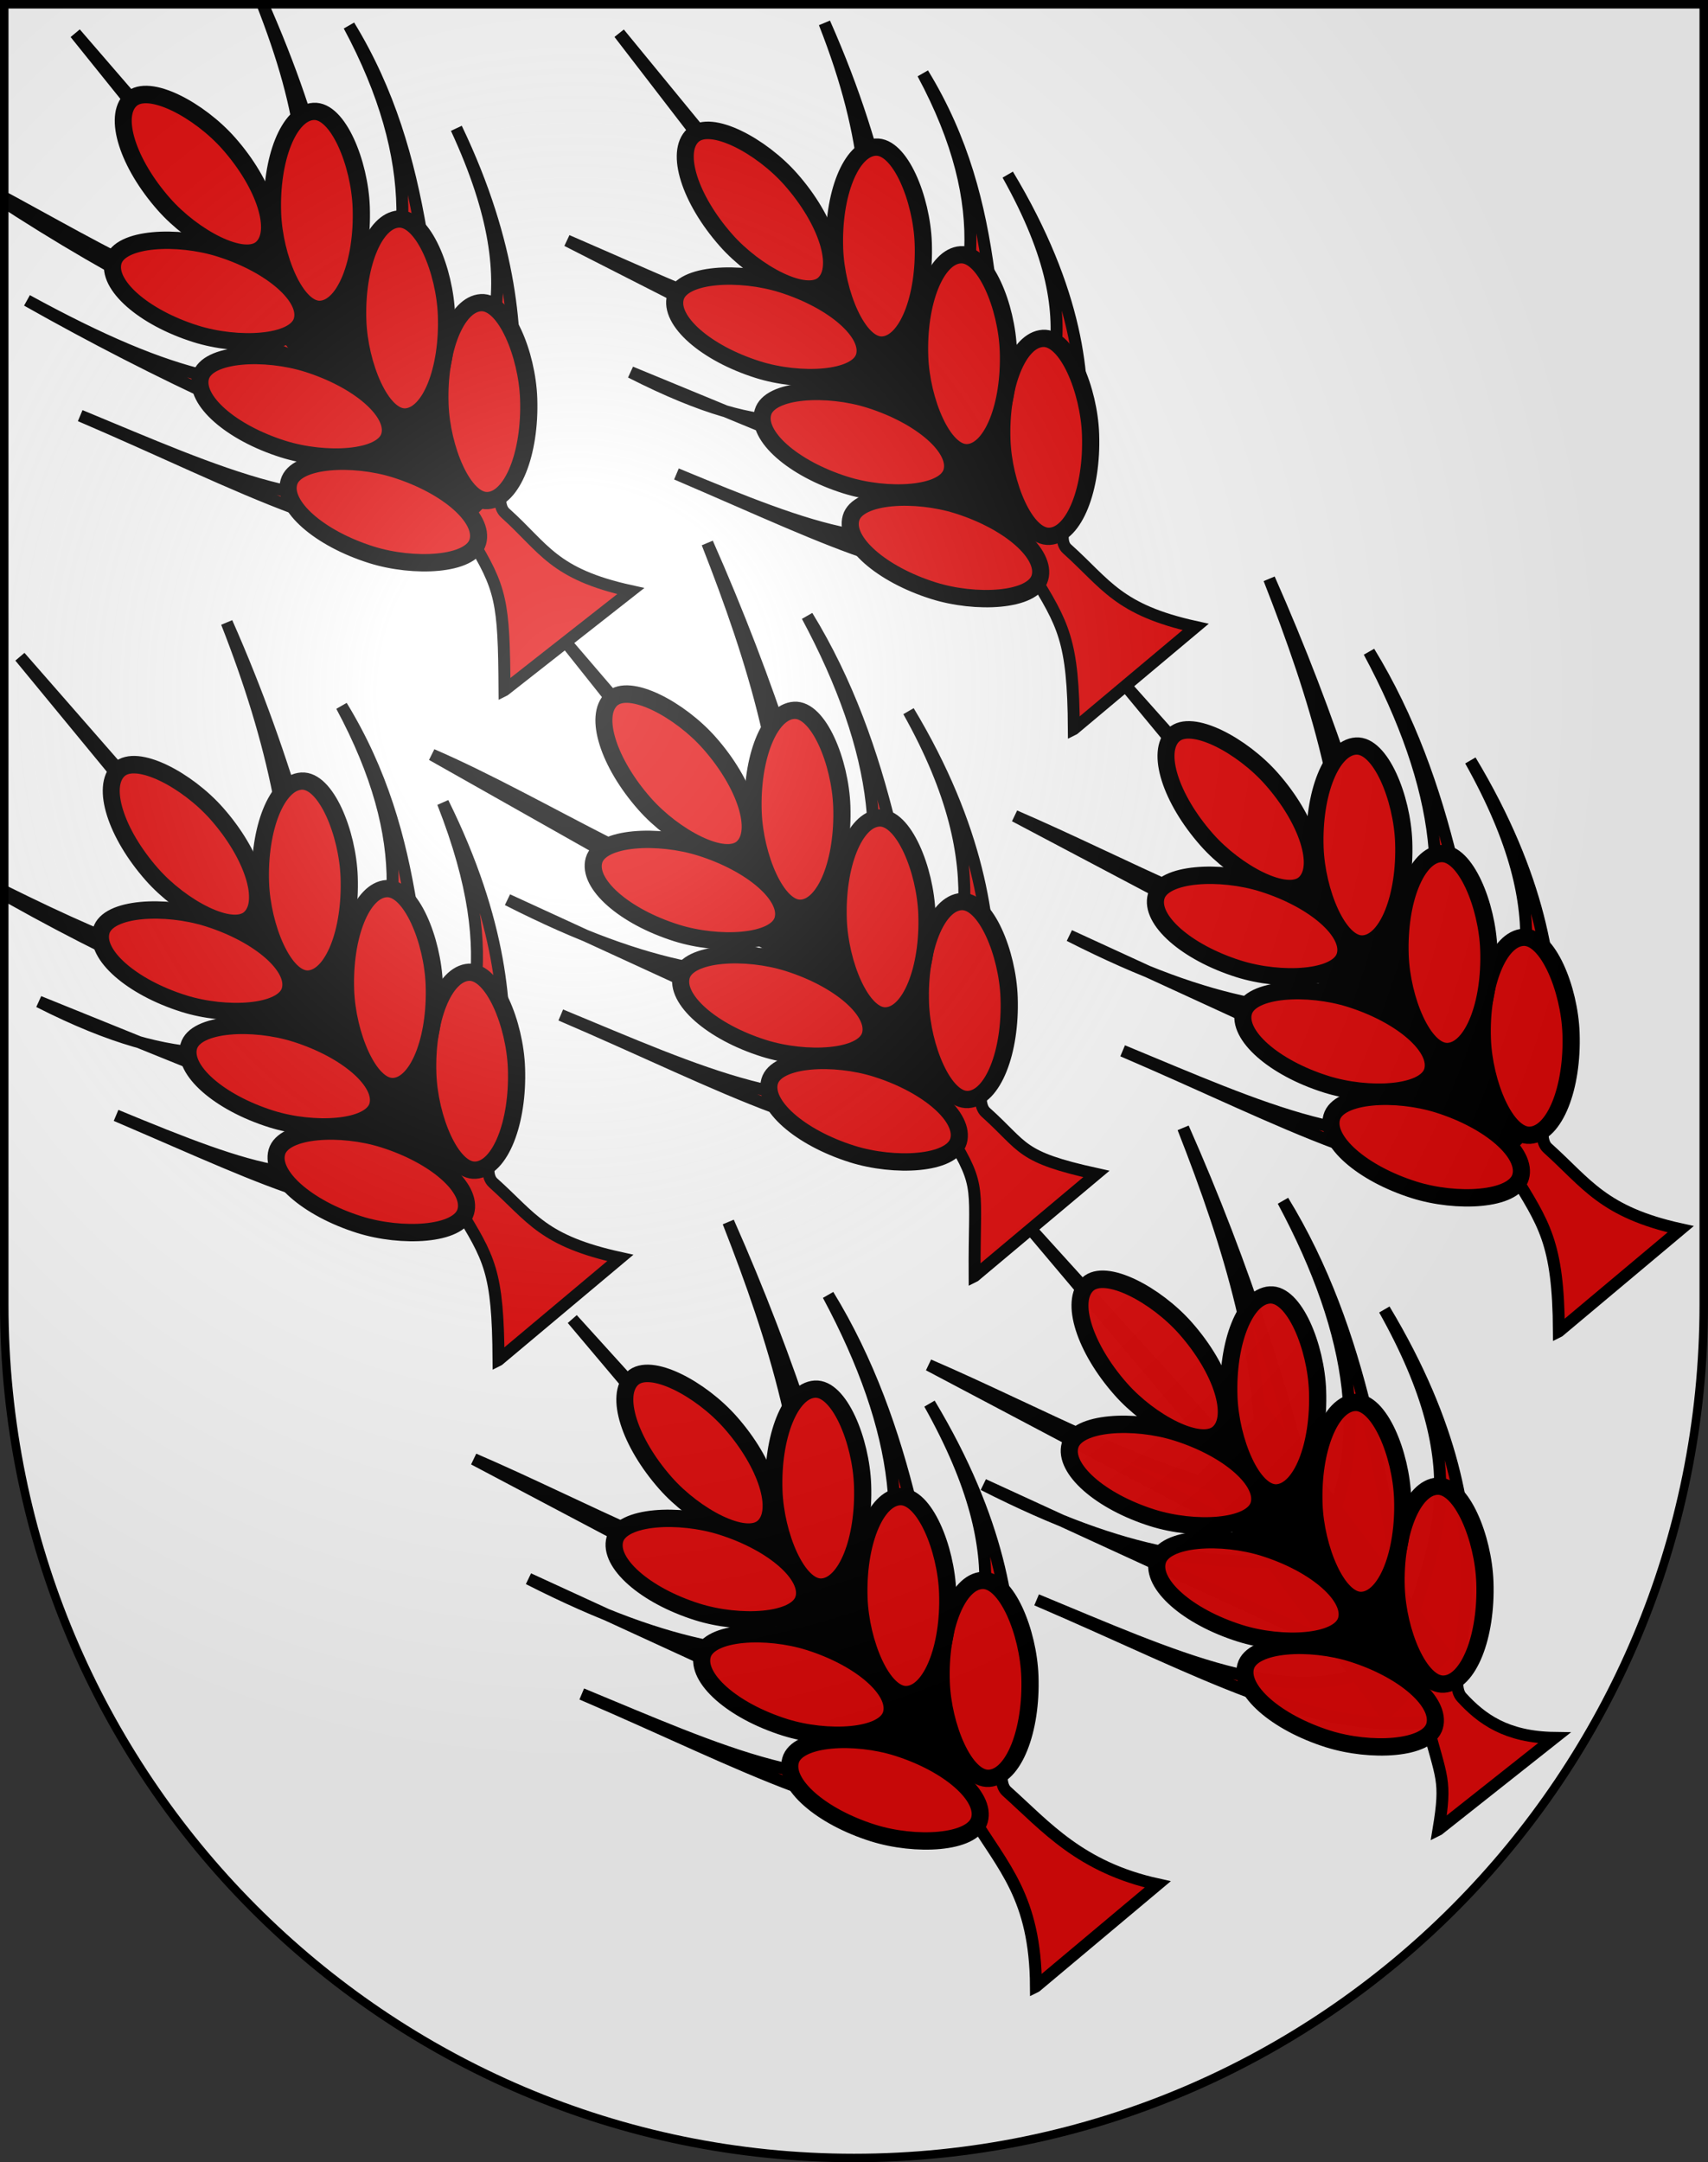 <?xml version="1.0" encoding="UTF-8"?>
<svg version="1.0" viewBox="0 0 603 763" xmlns="http://www.w3.org/2000/svg" xmlns:cc="http://web.resource.org/cc/" xmlns:dc="http://purl.org/dc/elements/1.1/" xmlns:rdf="http://www.w3.org/1999/02/22-rdf-syntax-ns#" xmlns:xlink="http://www.w3.org/1999/xlink">
<rect x="0" y="0" width="603" height="763" fill="#333333" stroke="none"/>
<defs>
<radialGradient id="a" cx="858.04" cy="579.93" r="300" gradientTransform="matrix(1.215 1.5316e-24 1.4647e-23 1.267 -839.19 -490.49)" gradientUnits="userSpaceOnUse">
<stop stop-color="#fff" stop-opacity=".314" offset="0"/>
<stop stop-color="#fff" stop-opacity=".251" offset=".19"/>
<stop stop-color="#6b6b6b" stop-opacity=".125" offset=".6"/>
<stop stop-opacity=".125" offset="1"/>
</radialGradient>
</defs>
<desc>Coat of Arms of Canton of Freiburg (Fribourg)</desc>
<path d="m1.5 1.5v458.87c0 166.31 134.31 301.13 300 301.13 165.69 0 300-134.82 300-301.13v-458.87h-600z" fill="#fff"/>
<g transform="matrix(4.221 0 0 4.221 -2691.4 -1398)" fill-rule="evenodd" stroke="#000">
<path d="m724.27 497.27 10.183-8.536c-6.502-1.432-9.339-4.826-12.629-7.776-2.186-1.959 5.253-12.922-6.456-32.407 7.659 13.667 4.102 19.673 1.889 27.072-2.054-12.473-3.604-25.097-10.366-36.157 6.075 11.327 7.279 20.868 3.111 28.536-2.696-11.694-6.307-22.979-11.464-34.634 3.881 9.878 6.935 19.756 6.464 29.634l-19.51-21.523 19.085 22.621c-8.535-1.542-18.124-6.952-27.32-10.915l31.162 16.464c-7.675 0.117-14.122-0.132-26.588-6.464l33.052 15.183c-7.561 3.713-17.047-0.773-28.601-5.549 14.04 6.015 22.947 11.269 32.621 10.183 2.611 4.31 5.318 6.782 5.366 14.268z" fill="#e20909" stroke-width="1px"/>
<path d="m700 463 15 20 5-5-15-20-5 5z" stroke-width="1px"/>
<g fill="#e20909" stroke-linecap="square">
<rect transform="matrix(.998 -.065 .035 .999 0 0)" x="699.62" y="509.55" width="7.432" height="16.562" rx="3.716" ry="8.281" stroke-width="1.441"/>
<rect transform="matrix(.998 -.065 .035 .999 0 0)" x="692.99" y="502.11" width="7.432" height="16.562" rx="3.716" ry="8.281" stroke-width="1.441"/>
<rect transform="matrix(.998 -.065 .035 .999 0 0)" x="686.19" y="492.67" width="7.432" height="16.562" rx="3.716" ry="8.281" stroke-width="1.441"/>
<rect transform="matrix(-.273 .962 -.954 -.301 0 0)" x="227.63" y="-805.04" width="7.432" height="16.562" rx="3.716" ry="8.281" stroke-width="1.441"/>
<rect transform="matrix(-.273 .962 -.954 -.301 0 0)" x="234.63" y="-814.72" width="7.432" height="16.562" rx="3.716" ry="8.281" stroke-width="1.441"/>
<rect transform="matrix(-.273 .962 -.954 -.301 0 0)" x="240.84" y="-824.22" width="7.432" height="16.562" rx="3.716" ry="8.281" stroke-width="1.441"/>
<rect transform="matrix(.73 -.684 .662 .75 0 0)" x="218.56" y="797.97" width="7.432" height="16.562" rx="3.716" ry="8.281" stroke-width="1.441"/>
</g>
<path d="m757.94 484.15 9.683-7.661c-4.002-0.057-6.089-1.576-7.754-3.401-1.979-2.168 5.253-12.922-6.456-32.407 7.659 13.667 4.102 19.673 1.889 27.072-2.054-12.473-3.604-25.097-10.366-36.157 6.075 11.327 7.279 20.868 3.111 28.536-2.696-11.694-6.307-22.979-11.464-34.634 3.881 9.878 6.935 19.756 6.464 29.634l-19.51-21.523 19.085 22.621c-8.535-1.542-18.124-6.952-27.32-10.915l31.162 16.464c-7.675 0.117-14.122-0.132-26.588-6.464l33.052 15.183c-7.561 3.713-17.047-0.773-28.601-5.549 14.04 6.015 22.947 11.269 32.621 10.183 1.236 4.81 1.693 4.782 0.991 9.018z" fill="#e20909" stroke-width="1px"/>
<path d="m738.5 454.5 15 20 5-5-15-20-5 5z" stroke-width="1px"/>
<g fill="#e20909" fill-opacity=".989" stroke-linecap="square">
<rect transform="matrix(.998 -.065 .035 .999 0 0)" x="737.94" y="504.16" width="7.432" height="16.562" rx="3.716" ry="8.281" stroke-width="1.441"/>
<rect transform="matrix(.998 -.065 .035 .999 0 0)" x="731.31" y="496.72" width="7.432" height="16.562" rx="3.716" ry="8.281" stroke-width="1.441"/>
<rect transform="matrix(.998 -.065 .035 .999 0 0)" x="724.51" y="487.28" width="7.432" height="16.562" rx="3.716" ry="8.281" stroke-width="1.441"/>
<rect transform="matrix(-.273 .962 -.954 -.301 0 0)" x="208.67" y="-839.52" width="7.432" height="16.562" rx="3.716" ry="8.281" stroke-width="1.441"/>
<rect transform="matrix(-.273 .962 -.954 -.301 0 0)" x="215.67" y="-849.19" width="7.432" height="16.562" rx="3.716" ry="8.281" stroke-width="1.441"/>
<rect transform="matrix(-.273 .962 -.954 -.301 0 0)" x="221.88" y="-858.7" width="7.432" height="16.562" rx="3.716" ry="8.281" stroke-width="1.441"/>
<rect transform="matrix(.73 -.684 .662 .75 0 0)" x="252.31" y="818.26" width="7.432" height="16.562" rx="3.716" ry="8.281" stroke-width="1.441"/>
</g>
<path d="m679.32 444.9 10.183-8.536c-6.502-1.432-7.339-3.326-10.629-6.276-2.186-1.959 5.628-11.922-4.206-31.782 5.409 13.792 1.852 19.048-0.361 26.447-2.054-12.473-1.354-23.472-8.116-34.532 6.075 11.327 5.029 19.243 0.861 26.911-2.696-11.694-5.307-22.229-10.464-33.884 3.881 9.878 5.935 19.006 5.464 28.884l-22.76-26.023 22.335 27.121c-8.535 0.054-17.75-4.554-26.945-9.165 10.454 6.243 20.665 10.792 30.787 14.714-7.675 0.117-12.122 2.493-24.588-3.839l31.052 12.558c-7.561 3.713-13.047 1.727-24.601-3.049 14.04 6.015 18.947 8.769 28.621 7.683 2.611 4.31 3.318 5.282 3.366 12.768z" fill="#e20909" stroke-width="1px"/>
<path d="m656.5 411.5 15 20 5-5-15-20-5 5z" stroke-width="1px"/>
<g fill="#e20909" stroke-linecap="square">
<rect transform="matrix(.998 -.065 .035 .999 0 0)" x="658.47" y="455.98" width="7.432" height="16.562" rx="3.716" ry="8.281" stroke-width="1.441"/>
<rect transform="matrix(.998 -.065 .035 .999 0 0)" x="651.84" y="448.55" width="7.432" height="16.562" rx="3.716" ry="8.281" stroke-width="1.441"/>
<rect transform="matrix(.998 -.065 .035 .999 0 0)" x="645.04" y="439.11" width="7.432" height="16.562" rx="3.716" ry="8.281" stroke-width="1.441"/>
<rect transform="matrix(-.273 .962 -.954 -.301 0 0)" x="192.04" y="-749.82" width="7.432" height="16.562" rx="3.716" ry="8.281" stroke-width="1.441"/>
<rect transform="matrix(-.273 .962 -.954 -.301 0 0)" x="199.04" y="-759.5" width="7.432" height="16.562" rx="3.716" ry="8.281" stroke-width="1.441"/>
<rect transform="matrix(-.273 .962 -.954 -.301 0 0)" x="205.25" y="-769" width="7.432" height="16.562" rx="3.716" ry="8.281" stroke-width="1.441"/>
<rect transform="matrix(.73 -.684 .662 .75 0 0)" x="220.03" y="731.46" width="7.432" height="16.562" rx="3.716" ry="8.281" stroke-width="1.441"/>
</g>
<path d="m679.82 388.9 10.558-8.286c-6.502-1.432-7.214-3.576-10.504-6.526-2.186-1.959 5.253-12.672-4.081-32.157 6.784 14.667 1.727 19.423-0.486 26.822-2.054-12.473-1.729-24.347-8.491-35.407 6.075 11.327 5.404 20.118 1.236 27.786-2.696-11.694-3.432-18.229-8.589-29.884 3.881 9.878 4.06 15.006 3.589 24.884l-19.135-22.148 18.71 23.246c-8.302 0.555-18.039-6.187-27.32-10.915 10.387 7.048 20.775 12.415 31.162 16.464-7.675 1.536-14.122 0.345-26.588-6.464 11.017 6.225 22.034 11.291 33.052 15.183-7.561 3.713-17.047-0.773-28.601-5.549 14.04 6.015 22.947 11.269 32.621 10.183 2.611 4.31 2.818 5.282 2.866 12.768z" fill="#e20909" stroke-width="1px"/>
<path d="m659.5 356.5 15 20 5-5-15-20-5 5z" stroke-width="1px"/>
<g fill="#e20909" stroke-linecap="square">
<rect transform="matrix(.998 -.065 .035 .999 0 0)" x="661.45" y="400.14" width="7.432" height="16.562" rx="3.716" ry="8.281" stroke-width="1.441"/>
<rect transform="matrix(.998 -.065 .035 .999 0 0)" x="654.82" y="392.71" width="7.432" height="16.562" rx="3.716" ry="8.281" stroke-width="1.441"/>
<rect transform="matrix(.998 -.065 .035 .999 0 0)" x="648.01" y="383.26" width="7.432" height="16.562" rx="3.716" ry="8.281" stroke-width="1.441"/>
<rect transform="matrix(-.273 .962 -.954 -.301 0 0)" x="138.32" y="-735.5" width="7.432" height="16.562" rx="3.716" ry="8.281" stroke-width="1.441"/>
<rect transform="matrix(-.273 .962 -.954 -.301 0 0)" x="145.31" y="-745.17" width="7.432" height="16.562" rx="3.716" ry="8.281" stroke-width="1.441"/>
<rect transform="matrix(-.273 .962 -.954 -.301 0 0)" x="151.52" y="-754.68" width="7.432" height="16.562" rx="3.716" ry="8.281" stroke-width="1.441"/>
<rect transform="matrix(.73 -.684 .662 .75 0 0)" x="257.86" y="691.26" width="7.432" height="16.562" rx="3.716" ry="8.281" stroke-width="1.441"/>
</g>
<path d="m727.44 392.15 10.183-8.536c-6.502-1.432-7.464-3.576-10.754-6.526-2.186-1.959 6.753-11.797-4.956-31.282 7.659 13.667 2.602 18.548 0.389 25.947-2.054-12.473-0.729-23.347-7.491-34.407 6.075 11.327 4.404 19.118 0.236 26.786-2.696-11.694-3.307-19.354-8.464-31.009 3.881 9.878 3.935 16.131 3.464 26.009l-20.635-25.148 20.21 26.246c-8.535-1.542-15.374-4.952-24.57-8.915l28.412 14.464c-7.675 0.117-10.622 2.868-23.088-3.464l29.552 12.183c-7.561 3.713-14.172 1.102-25.726-3.674 14.04 6.015 20.072 9.394 29.746 8.308 2.611 4.31 3.443 5.532 3.491 13.018z" fill="#e20909" stroke-width="1px"/>
<path d="m705.5 357.5 15 20 5-5-15-20-5 5z" stroke-width="1px"/>
<g fill="#e20909" stroke-linecap="square">
<rect transform="matrix(.998 -.065 .035 .999 0 0)" x="708.33" y="406.18" width="7.432" height="16.562" rx="3.716" ry="8.281" stroke-width="1.441"/>
<rect transform="matrix(.998 -.065 .035 .999 0 0)" x="701.7" y="398.75" width="7.432" height="16.562" rx="3.716" ry="8.281" stroke-width="1.441"/>
<rect transform="matrix(.998 -.065 .035 .999 0 0)" x="694.9" y="389.3" width="7.432" height="16.562" rx="3.716" ry="8.281" stroke-width="1.441"/>
<rect transform="matrix(-.273 .962 -.954 -.301 0 0)" x="127.02" y="-781.56" width="7.432" height="16.562" rx="3.716" ry="8.281" stroke-width="1.441"/>
<rect transform="matrix(-.273 .962 -.954 -.301 0 0)" x="134.02" y="-791.23" width="7.432" height="16.562" rx="3.716" ry="8.281" stroke-width="1.441"/>
<rect transform="matrix(-.273 .962 -.954 -.301 0 0)" x="140.23" y="-800.73" width="7.432" height="16.562" rx="3.716" ry="8.281" stroke-width="1.441"/>
<rect transform="matrix(.73 -.684 .662 .75 0 0)" x="291.12" y="725.59" width="7.432" height="16.562" rx="3.716" ry="8.281" stroke-width="1.441"/>
</g>
<path d="m768.01 442.5 10.183-8.536c-6.502-1.432-7.839-3.826-11.129-6.776-2.186-1.959 5.253-12.922-6.456-32.407 7.659 13.667 4.102 19.673 1.889 27.072-2.054-12.473-3.604-25.097-10.366-36.157 6.075 11.327 7.279 20.868 3.111 28.536-2.696-11.694-6.307-22.979-11.464-34.634 3.881 9.878 6.935 19.756 6.464 29.634l-18.635-20.898 18.21 21.996c-8.535-1.542-18.124-6.952-27.32-10.915l31.162 16.464c-7.675 0.117-14.122-0.132-26.588-6.464l33.052 15.183c-7.561 3.713-17.047-0.773-28.601-5.549 14.04 6.015 22.947 11.269 32.621 10.183 2.611 4.31 3.818 5.782 3.866 13.268z" fill="#e20909" stroke-width="1px"/>
<path d="m746.5 409.5 15 20 5-5-15-20-5 5z" stroke-width="1px"/>
<rect transform="matrix(.998 -.065 .035 .999 0 0)" x="746.75" y="458.8" width="7.432" height="16.562" rx="3.716" ry="8.281" fill="#e20909" stroke-linecap="square" stroke-width="1.441"/>
<rect transform="matrix(.998 -.065 .035 .999 0 0)" x="740.12" y="451.36" width="7.432" height="16.562" rx="3.716" ry="8.281" fill="#e20909" stroke-linecap="square" stroke-width="1.441"/>
<rect transform="matrix(.998 -.065 .035 .999 0 0)" x="733.32" y="441.92" width="7.432" height="16.562" rx="3.716" ry="8.281" fill="#e20909" stroke-linecap="square" stroke-width="1.441"/>
<rect transform="matrix(-.273 .962 -.954 -.301 0 0)" x="162.71" y="-833.92" width="7.432" height="16.562" rx="3.716" ry="8.281" fill="#e20909" stroke-linecap="square" stroke-width="1.441"/>
<rect transform="matrix(-.273 .962 -.954 -.301 0 0)" x="169.71" y="-843.59" width="7.432" height="16.562" rx="3.716" ry="8.281" fill="#e20909" stroke-linecap="square" stroke-width="1.441"/>
<rect transform="matrix(-.273 .962 -.954 -.301 0 0)" x="175.92" y="-853.09" width="7.432" height="16.562" rx="3.716" ry="8.281" fill="#e20909" stroke-linecap="square" stroke-width="1.441"/>
<rect transform="matrix(.73 -.684 .662 .75 0 0)" x="288.1" y="789.66" width="7.432" height="16.562" rx="3.716" ry="8.281" fill="#e20909" stroke-linecap="square" stroke-width="1.441"/>
<path d="m719.14 437.88 10.183-8.536c-6.502-1.432-5.964-2.201-9.254-5.151-2.186-1.959 5.253-14.047-6.456-33.532 7.659 13.667 4.102 20.798 1.889 28.197-2.054-12.473-3.604-25.097-10.366-36.157 6.075 11.327 7.279 20.868 3.111 28.536-2.696-11.694-6.307-22.979-11.464-34.634 3.881 9.878 6.935 19.756 6.464 29.634l-18.135-21.148 17.71 22.246c-8.535-1.542-19.874-9.077-29.07-13.04l32.912 18.589c-7.675 0.117-14.122-0.132-26.588-6.464l33.052 15.183c-7.561 3.713-17.047-0.773-28.601-5.549 14.04 6.015 22.947 11.269 32.621 10.183 2.611 4.31 1.943 4.157 1.991 11.643z" fill="#e20909" stroke-width="1px"/>
<path d="m698.5 405.5 15 20 5-5-15-20-5 5z" stroke-width="1px"/>
<g fill="#e20909" stroke-linecap="square">
<rect transform="matrix(.998 -.065 .035 .999 0 0)" x="699.87" y="452.76" width="7.432" height="16.562" rx="3.716" ry="8.281" stroke-width="1.441"/>
<rect transform="matrix(.998 -.065 .035 .999 0 0)" x="693.24" y="445.33" width="7.432" height="16.562" rx="3.716" ry="8.281" stroke-width="1.441"/>
<rect transform="matrix(.998 -.065 .035 .999 0 0)" x="686.44" y="435.88" width="7.432" height="16.562" rx="3.716" ry="8.281" stroke-width="1.441"/>
<rect transform="matrix(-.273 .962 -.954 -.301 0 0)" x="174" y="-787.86" width="7.432" height="16.562" rx="3.716" ry="8.281" stroke-width="1.441"/>
<rect transform="matrix(-.273 .962 -.954 -.301 0 0)" x="181" y="-797.53" width="7.432" height="16.562" rx="3.716" ry="8.281" stroke-width="1.441"/>
<rect transform="matrix(-.273 .962 -.954 -.301 0 0)" x="187.21" y="-807.04" width="7.432" height="16.562" rx="3.716" ry="8.281" stroke-width="1.441"/>
<rect transform="matrix(.73 -.684 .662 .75 0 0)" x="254.83" y="755.33" width="7.432" height="16.562" rx="3.716" ry="8.281" stroke-width="1.441"/>
</g>
</g>
<g>
<path d="m1.5 1.5v458.87c0 166.31 134.31 301.13 300 301.13 165.69 0 300-134.82 300-301.13v-458.87h-600z" fill="url(#a)"/>
<path d="m1.5 1.5v458.87c0 166.31 134.31 301.13 300 301.13 165.69 0 300-134.82 300-301.13v-458.87h-600z" fill="none" stroke="#000" stroke-width="3"/>
</g>
</svg>
